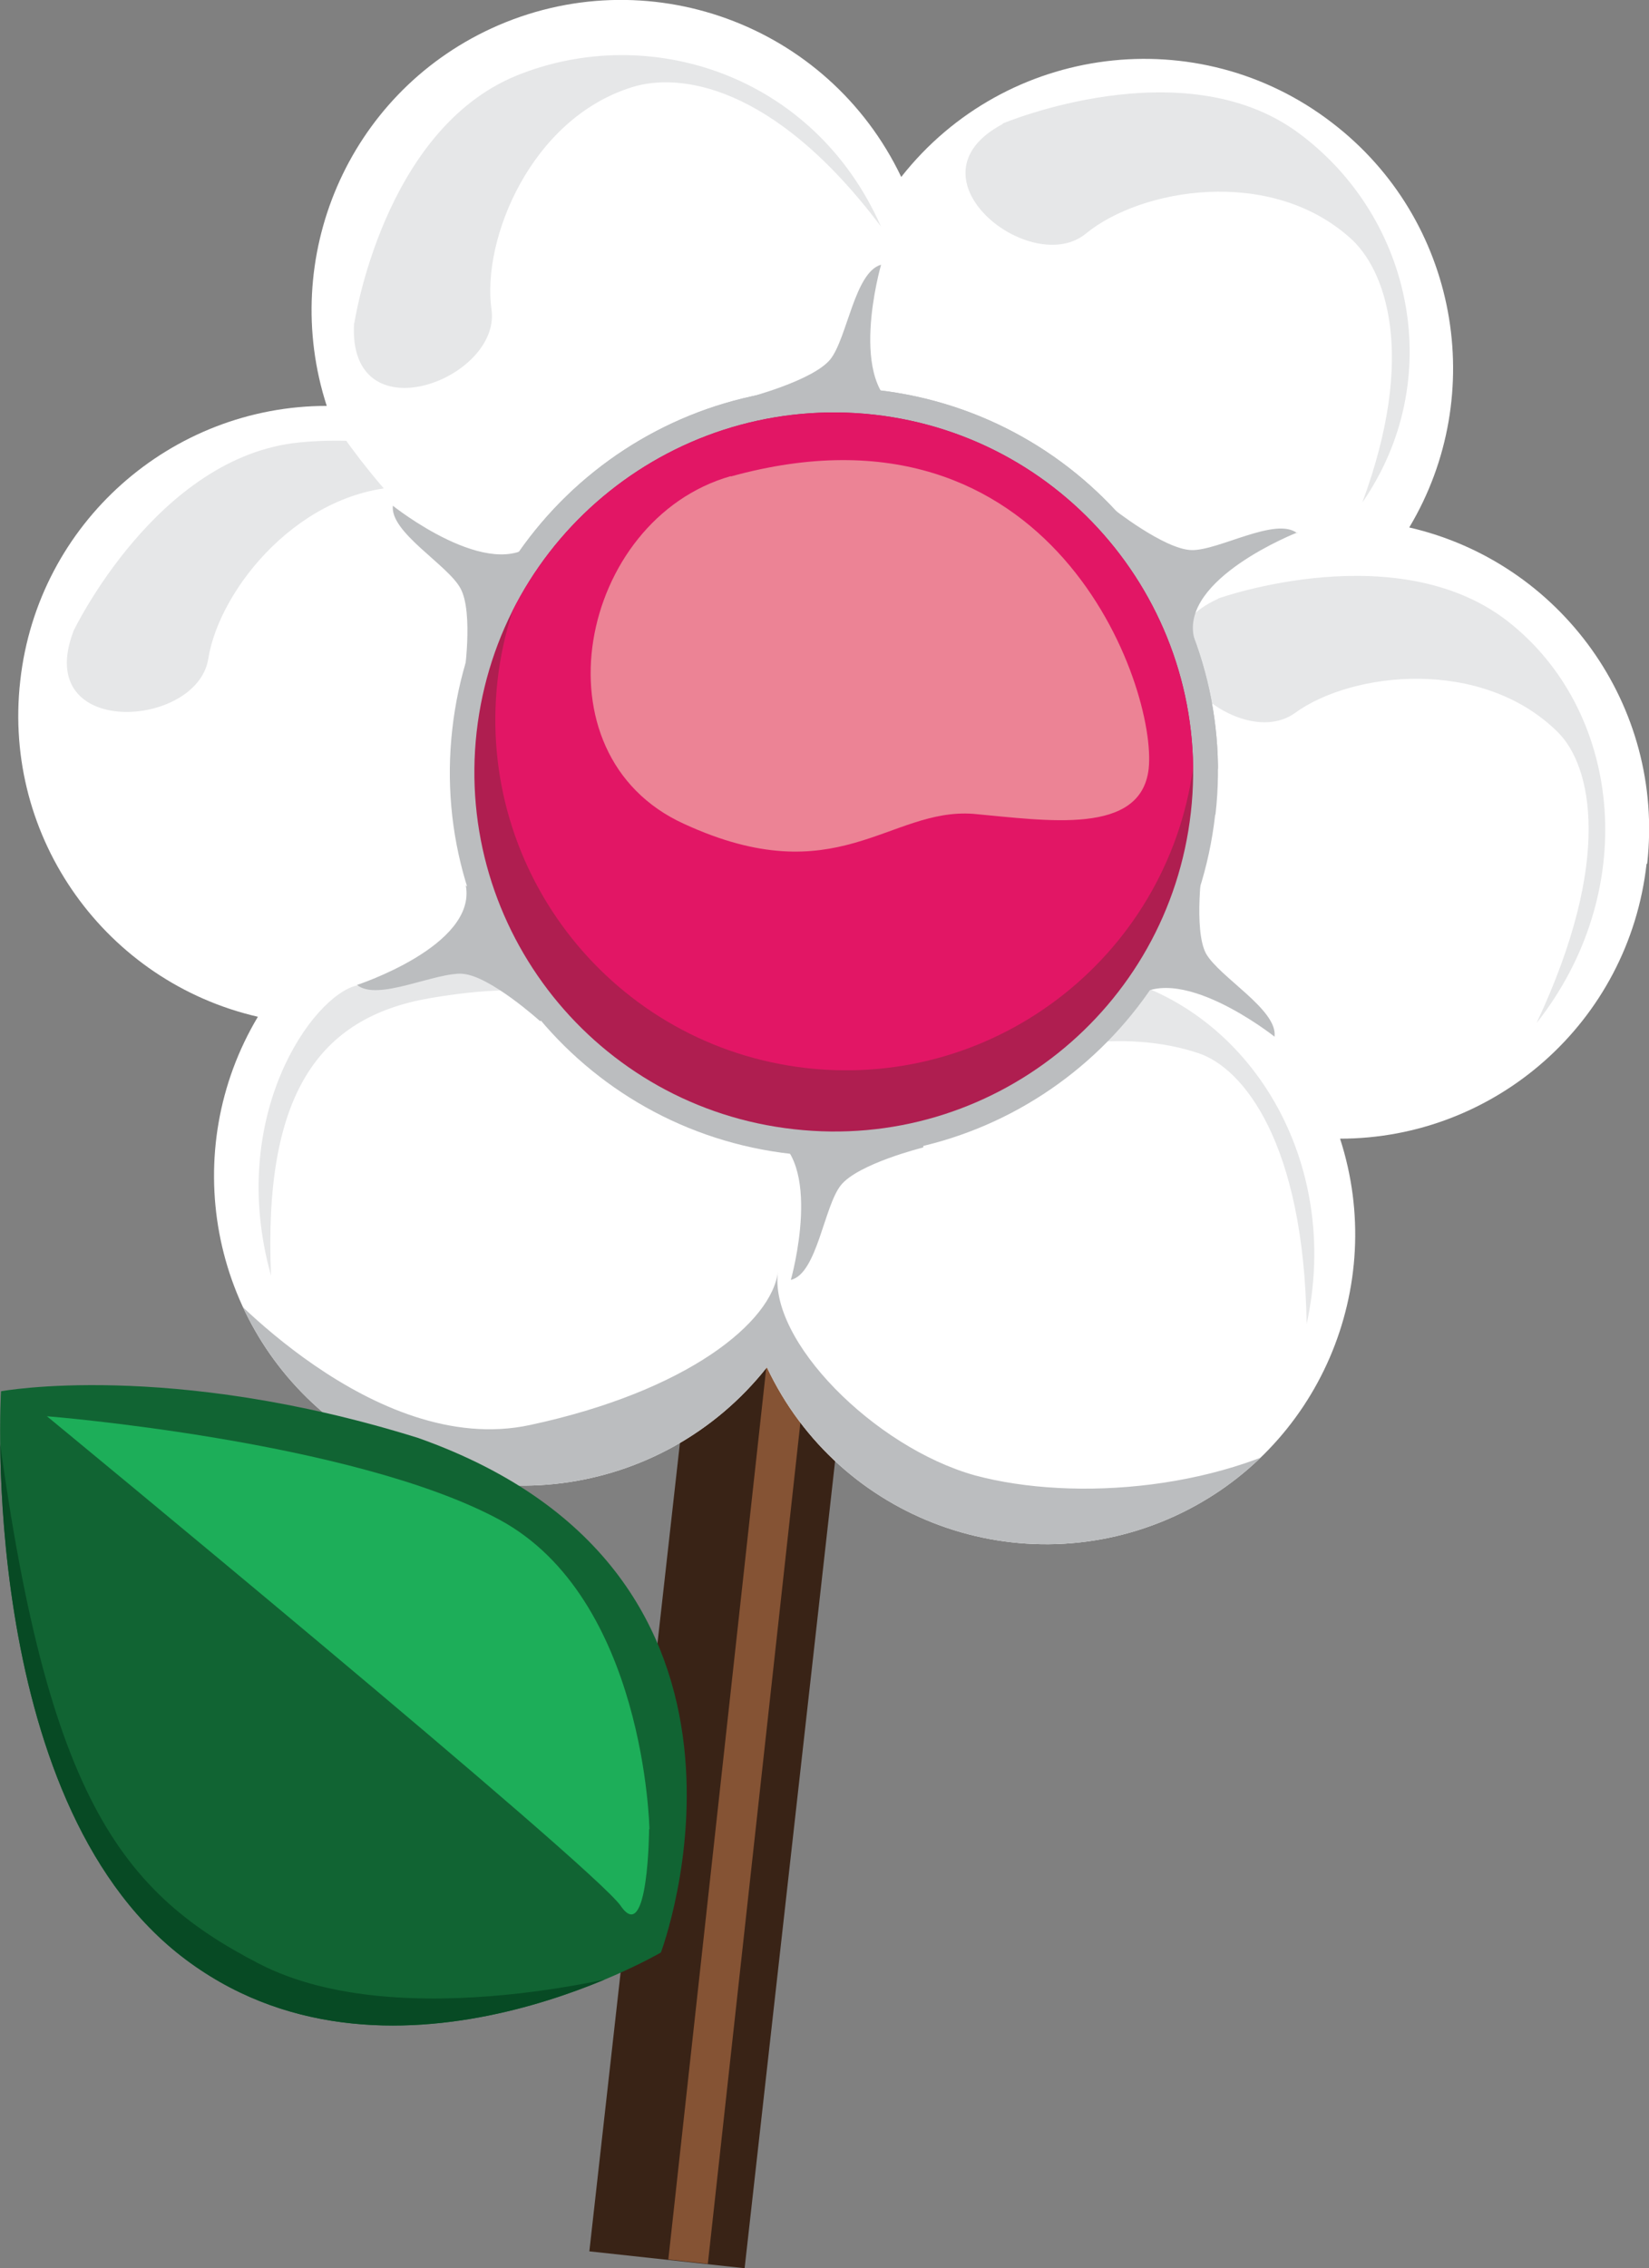 <svg xmlns="http://www.w3.org/2000/svg" width="48.853" height="67.169" version="1" xmlns:xlink="http://www.w3.org/1999/xlink"><rect width="100%" height="100%" fill="#808080" stroke="none"/><path fill="#392316" d="M22.4 22.6l4.6.52-4.94 44.05-4.6-.5z"/><path fill="#855334" d="M24.64 22.86l1.18.12-4.85 44.06-1.17-.13z"/><path fill="#fff" d="M48.8 25.57c.52-4.68-2.57-8.92-7.05-9.95 2.36-3.94 1.45-9.12-2.28-11.98C35.5.58 29.8 1.3 26.7 5.24 24.53.7 19.13-1.26 14.56.84c-4.27 1.97-6.3 6.8-4.88 11.18-4.6 0-8.56 3.46-9.08 8.14-.53 4.68 2.56 8.92 7.04 9.95-2.36 3.95-1.45 9.12 2.28 12 3.98 3.05 9.68 2.32 12.8-1.62 2.13 4.53 7.53 6.5 12.1 4.4 4.27-1.97 6.3-6.8 4.88-11.17 4.6 0 8.55-3.45 9.08-8.13zm-25 5.32c-.6-1.28-1.5-2.44-2.7-3.36-1.07-.82-2.27-1.37-3.5-1.65.64-1.1 1.1-2.35 1.24-3.7.15-1.35 0-2.66-.4-3.86 1.27 0 2.56-.27 3.8-.84 1.37-.63 2.5-1.55 3.37-2.66.6 1.27 1.5 2.43 2.7 3.35 1.08.8 2.28 1.35 3.52 1.64-.66 1.1-1.1 2.33-1.25 3.68-.15 1.35 0 2.66.4 3.87-1.27 0-2.56.26-3.8.82-1.37.64-2.5 1.56-3.36 2.67z"/><defs><path id="a" d="M48.8 25.57c.52-4.68-2.57-8.92-7.05-9.95 2.36-3.94 1.45-9.12-2.28-11.98C35.5.58 29.8 1.3 26.7 5.24 24.53.7 19.13-1.26 14.56.84c-4.27 1.97-6.3 6.8-4.88 11.18-4.6 0-8.56 3.46-9.08 8.14-.53 4.68 2.56 8.92 7.04 9.95-2.36 3.95-1.45 9.12 2.28 12 3.98 3.05 9.68 2.32 12.8-1.62 2.13 4.53 7.53 6.5 12.1 4.4 4.27-1.97 6.3-6.8 4.88-11.17 4.6 0 8.55-3.45 9.08-8.13zm-25 5.32c-.6-1.28-1.5-2.44-2.7-3.36-1.07-.82-2.27-1.37-3.5-1.65.64-1.1 1.1-2.35 1.24-3.7.15-1.35 0-2.66-.4-3.86 1.27 0 2.56-.27 3.8-.84 1.37-.63 2.5-1.55 3.37-2.66.6 1.27 1.5 2.43 2.7 3.35 1.08.8 2.28 1.35 3.52 1.64-.66 1.1-1.1 2.33-1.25 3.68-.15 1.35 0 2.66.4 3.87-1.27 0-2.56.26-3.8.82-1.37.64-2.5 1.56-3.36 2.67z"/></defs><clipPath id="b"><use xlink:href="#a" overflow="visible"/></clipPath><path fill="#BBBDBF" d="M6.4 37.9s4.65 5.3 9.3 4.3c4.67-1 7.18-3.05 7.35-4.56-.3 2.05 2.86 5.22 5.83 6.05 2.97.8 7.5.43 10.5-1.55 3-2-2.46 4.3-2.46 4.3s-19.3.22-19.45.25c-.15.03-8.77-1.92-8.77-1.92L6.4 37.9z" clip-path="url(#b)"/><path fill="#E6E7E8" d="M29.7 3.66s5.33-2.25 8.76.27c3.43 2.53 4.4 7.34 1.9 10.95 1.63-4.4.68-6.93-.38-7.85-2.37-2.1-6.17-1.45-7.8-.12-1.62 1.35-5.46-1.66-2.47-3.24zM36.1 17.72s5.44-1.94 8.72.8c3.27 2.7 3.74 7.93.7 11.78 2.28-4.85 1.63-7.63.63-8.62-2.24-2.22-6.08-1.8-7.78-.57-1.7 1.24-5.35-1.98-2.28-3.38zM21.58 29.78s-6.87-1.64-11-.6c-1.32.3-3.87 3.88-2.55 8.6-.23-5.36 1.4-7.65 4.7-8.22 3.28-.56 5.14-.15 6.24 1.65 1.1 1.8 4.9 1.06 2.6-1.42zM32.9 28.9c-2.22-.54-4.4.4-5.96 1.4.94.27 1.55.9 1.87 1.65 1.74-1.02 4.5-1.5 6.7-.76 1.32.44 3.12 2.65 3.2 8.02 1.05-4.8-1.65-9.3-5.8-10.3zM10.5 9.56s.85-5.7 4.8-7.32c3.94-1.6 8.82-.02 10.8 4.47-3.22-4.28-6.03-4.55-7.37-4.13-3 .93-4.46 4.5-4.17 6.58.3 2.08-4.28 3.8-4.07.4z"/><defs><path id="c" d="M12.17 15.35s-2.32-2.38-2.96-4.17c-.62-1.8-4.72 2.5-4.72 2.5l-3.7 5.5 1.6 4.1s6.38-.1 6.57-.1c.2-.04 3.22-7.83 3.22-7.83z"/></defs><clipPath id="d"><use xlink:href="#c" overflow="visible"/></clipPath><path fill="#E6E7E8" d="M2.17 18.7s2.48-5.2 6.72-5.6c4.24-.4 8.42 1.55 9 6.43-1.82-5.05-4.4-5.13-5.82-5.12-3.15.02-5.57 3.02-5.9 5.1-.33 2.07-5.2 2.38-4-.8z" clip-path="url(#d)"/><defs><path id="e" d="M36 24.13c-.7 6.25-6.32 10.75-12.57 10.04-6.24-.7-10.74-6.33-10.03-12.58.7-6.25 6.33-10.75 12.58-10.04 6.24.7 10.74 6.33 10.03 12.57z"/></defs><use fill="#BBBDBF" xlink:href="#e" overflow="visible"/><clipPath id="f"><use xlink:href="#e" overflow="visible"/></clipPath><path fill="#BBBDBF" d="M36.12 22.44c-.68 6.1-6.18 10.48-12.27 9.8-6.1-.68-10.48-6.18-9.8-12.28.7-6.1 6.2-10.47 12.28-9.8 6.1.7 10.48 6.2 9.8 12.28z" clip-path="url(#f)"/><path fill="#BBBDBF" d="M23.43 37.9s1.02-3.6-.67-4.32c3.66-1.38 4.67-.4 4.67-.4l-.08.8s-1.93.48-2.44 1.12c-.5.63-.7 2.6-1.47 2.8zM11.63 14.97s2.93 2.34 4.24 1.07c-.15 3.9-1.46 4.46-1.46 4.46l-.67-.4s.3-1.96-.1-2.68c-.38-.7-2.1-1.66-2-2.45zM26.1 7.85s-1.04 3.6.64 4.32c-3.66 1.37-4.67.38-4.67.38l.1-.78s1.92-.5 2.43-1.13c.5-.63.72-2.58 1.5-2.8zM38.43 15.77s-3.5 1.37-3.05 3.14c-3.3-2.08-3.13-3.48-3.13-3.48l.68-.4s1.56 1.24 2.37 1.26c.8.02 2.5-1 3.13-.5zM10.57 29.17s3.56-1.16 3.23-2.95c3.17 2.3 2.9 3.67 2.9 3.67l-.7.35s-1.47-1.33-2.28-1.4c-.8-.07-2.55.84-3.15.32zM37.76 30.7s-2.94-2.34-4.24-1.06c.13-3.9 1.43-4.46 1.43-4.46l.68.38s-.28 1.97.1 2.68c.4.7 2.12 1.66 2.03 2.45z"/><path fill="#AF1E50" d="M35.28 24.06c-.66 5.84-5.92 10.04-11.76 9.38-5.85-.65-10.05-5.92-9.4-11.76.66-5.85 5.93-10.05 11.78-9.4 5.84.66 10.04 5.93 9.38 11.78z"/><defs><path id="g" d="M35.28 24.06c-.66 5.84-5.92 10.04-11.76 9.38-5.85-.65-10.05-5.92-9.4-11.76.66-5.85 5.93-10.05 11.78-9.4 5.84.66 10.04 5.93 9.38 11.78z"/></defs><clipPath id="h"><use xlink:href="#g" overflow="visible"/></clipPath><path fill="#E21665" d="M35.38 22.47c-.64 5.7-5.78 9.8-11.48 9.16-5.7-.64-9.8-5.78-9.16-11.48.65-5.7 5.78-9.8 11.48-9.16 5.7.63 9.8 5.77 9.16 11.47z" clip-path="url(#h)"/><path fill="#EC8395" d="M21.65 14.1c-4.5 1.28-5.9 8.25-1.38 10.3 4.52 2.08 6.07-.48 8.56-.3 2.2.2 4.97.65 5.2-1.33.26-2.4-2.83-11.3-12.38-8.66z"/><path fill="#116433" d="M19.58 57.82s4.23-11.2-7.2-15.24C5 40.28.03 41.2.03 41.2s-.72 12 5.33 16.72c6.04 4.7 14.22-.1 14.22-.1z"/><path fill="#1DAE59" d="M19.24 54.17s-.12-6.84-4.45-9.17c-4.35-2.34-13.4-3.06-13.4-3.06s16.16 13.3 17 14.5c.82 1.2.84-2.27.84-2.27z"/><defs><path id="i" d="M19.58 57.82s4.23-11.2-7.2-15.24C5 40.28.03 41.2.03 41.2s-.72 12 5.33 16.72c6.04 4.7 14.22-.1 14.22-.1z"/></defs><clipPath id="j"><use xlink:href="#i" overflow="visible"/></clipPath><path fill="#074A24" d="M19.07 58.35s-7.15 2-11.4-.2C3.43 55.96 1.2 53-.25 40.76c-1.45-12.2-1.4 12.36-1.4 12.36L8.42 63.5l7.16-1.62 3.5-3.5z" clip-path="url(#j)"/></svg>